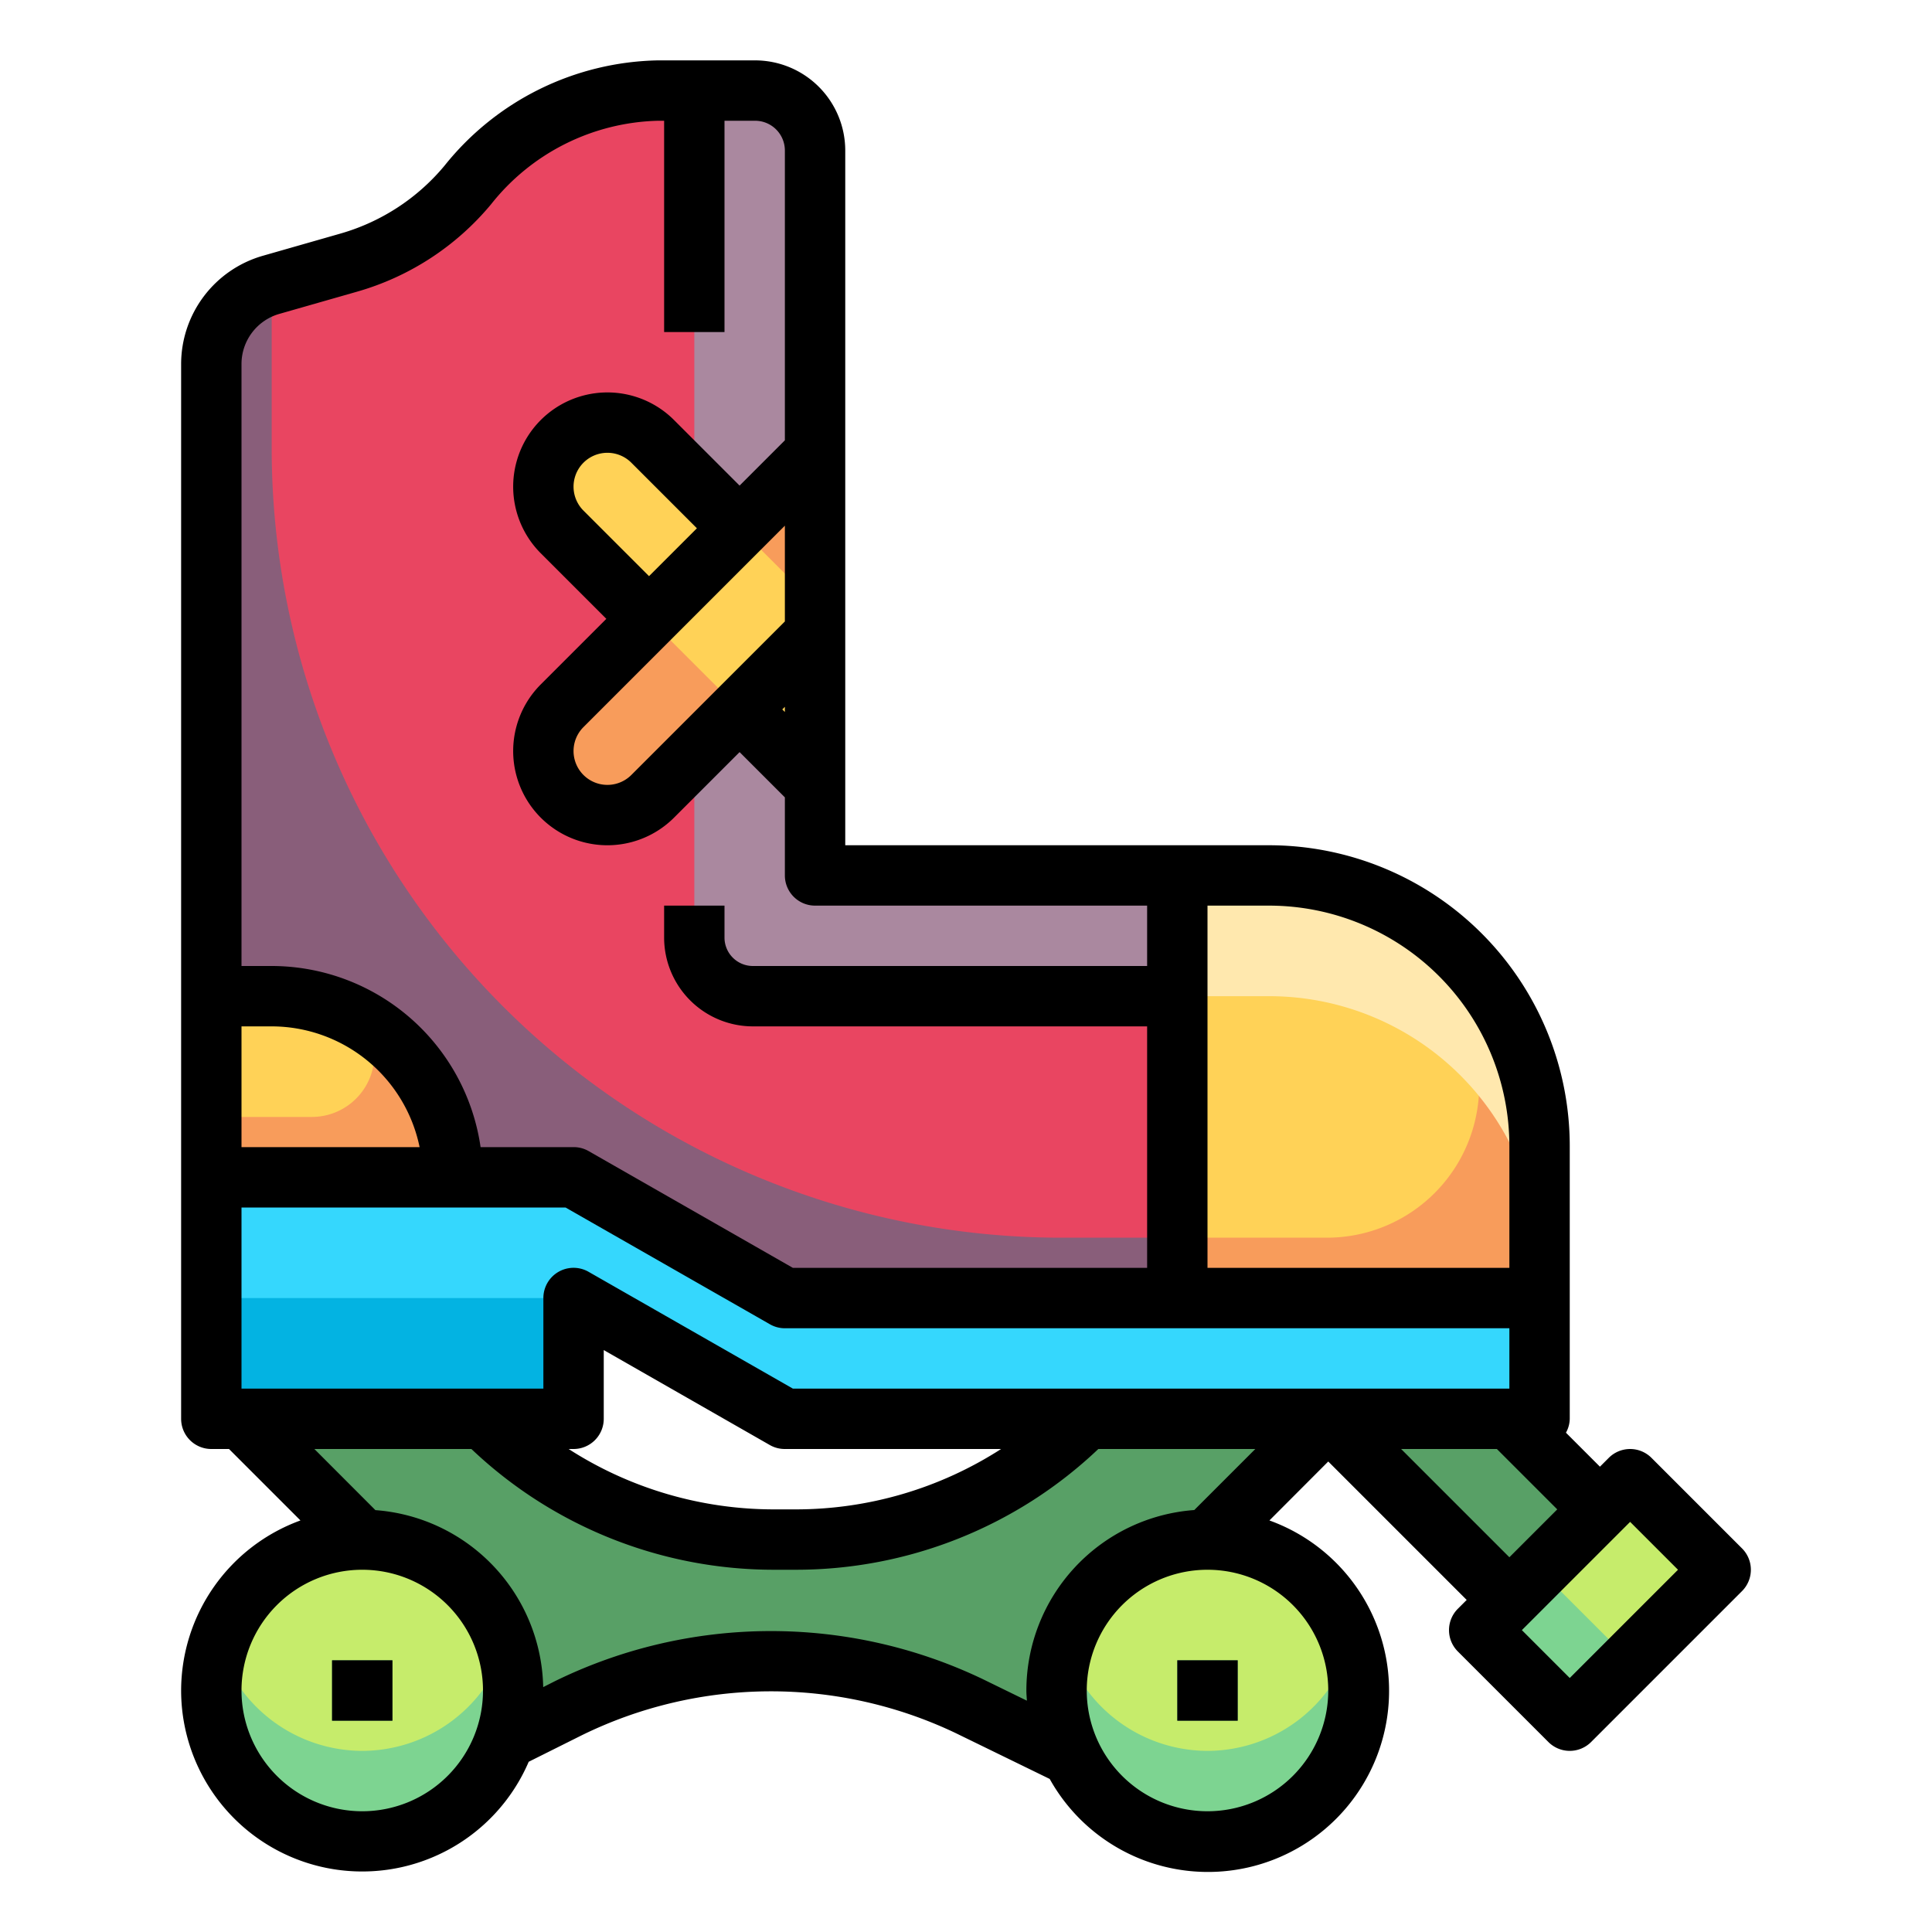 <svg id="fill" height="512" viewBox="0 0 64 64" width="512" xmlns="http://www.w3.org/2000/svg"><path d="m50 47v-3h-14v3a13.658 13.658 0 0 1 -9.657 4h-.686a13.658 13.658 0 0 1 -9.657-4v-3h-8v3l4 4v7l4.721-.36 2.115-1.058a14.982 14.982 0 0 1 13.276-.062l3.388 1.654 4.5-.174v-7l4-4 7 7 3-3z" fill="#58a066"/><path d="m42.044 29h-15.044v-24.014a1.986 1.986 0 0 0 -1.986-1.986h-3.214a8.251 8.251 0 0 0 -6.3 3.123 8.006 8.006 0 0 1 -3.957 2.577l-2.571.734a2.72 2.72 0 0 0 -1.972 2.617v30.949h44v-5.044a8.956 8.956 0 0 0 -8.956-8.956z" fill="#e94561"/><path d="m16.835 4.811c-.134.106-.258.225-.386.34.132-.11.261-.222.386-.34z" fill="#e94561"/><path d="m35.159 41a26.159 26.159 0 0 1 -26.159-26.159v-4.79a2.72 2.72 0 0 1 .087-.651l-.115.033a2.718 2.718 0 0 0 -1.972 2.618v30.949h44v-2z" fill="#895e7a"/><path d="m26 43-7-4h-12v8h12v-4l7 4h25v-4z" fill="#35d7fd"/><path d="m42.044 29h-3.044v14h12v-5.044a8.956 8.956 0 0 0 -8.956-8.956z" fill="#ffd257"/><path d="m47.291 30.709a8.908 8.908 0 0 1 1.709 5.247 5.044 5.044 0 0 1 -5.044 5.044h-4.956v2h12v-5.044a8.934 8.934 0 0 0 -3.709-7.247z" fill="#f89c5b"/><circle cx="40" cy="56" fill="#c6ec6b" r="5"/><path d="m40 58a4.985 4.985 0 0 1 -4.746-3.5 5 5 0 1 0 9.492 0 4.985 4.985 0 0 1 -4.746 3.5z" fill="#7dd491"/><circle cx="12" cy="56" fill="#c6ec6b" r="5"/><path d="m49.464 50.879h7.071v4.243h-7.071z" fill="#c6ec6b" transform="matrix(.707 -.707 .707 .707 -21.953 53)"/><path d="m50.086 52.379h2.828v4.243h-2.828z" fill="#7dd491" transform="matrix(.707 -.707 .707 .707 -23.453 52.379)"/><path d="m39 55h2v2h-2z" fill="#58a066"/><path d="m11 55h2v2h-2z" fill="#58a066"/><path d="m24.94 33h14.06v-4h-12v-24.014a1.986 1.986 0 0 0 -1.986-1.986h-2.014v28.06a1.941 1.941 0 0 0 1.94 1.94z" fill="#aa889f"/><path d="m7 33h2a6 6 0 0 1 6 6 0 0 0 0 1 0 0h-8a0 0 0 0 1 0 0v-6a0 0 0 0 1 0 0z" fill="#ffd257"/><path d="m12.119 33.881.016.028a2.072 2.072 0 0 1 -1.825 3.091h-3.31v2h8a5.992 5.992 0 0 0 -2.881-5.119z" fill="#f89c5b"/><path d="m27 15-8.379 8.379a2.122 2.122 0 0 0 0 3 2.122 2.122 0 0 0 3 0l5.379-5.379z" fill="#f89c5b"/><path d="m27.121 20.121-5.5-5.5a2.122 2.122 0 0 0 -3 0 2.122 2.122 0 0 0 0 3l8.5 8.5z" fill="#ffd257"/><path d="m12 58a4.985 4.985 0 0 1 -4.746-3.5 5 5 0 1 0 9.492 0 4.985 4.985 0 0 1 -4.746 3.5z" fill="#7dd491"/><path d="m7 43h12v4h-12z" fill="#03b3e2"/><path d="m42.044 29h-3.044v4h3.044a8.956 8.956 0 0 1 8.956 8.956v-4a8.956 8.956 0 0 0 -8.956-8.956z" fill="#ffe8ae"/><path d="m6 56a6 6 0 0 0 11.514 2.361l1.77-.884a14.22 14.22 0 0 1 12.389-.059l3.1 1.512a6 6 0 1 0 7.278-8.563l1.949-1.953 4.586 4.586-.293.293a1 1 0 0 0 0 1.414l3 3a1 1 0 0 0 1.414 0l5-5a1 1 0 0 0 0-1.414l-3-3a1 1 0 0 0 -1.414 0l-.293.293-1.126-1.126a.974.974 0 0 0 .126-.46v-9.044a9.967 9.967 0 0 0 -9.956-9.956h-14.044v-23.014a2.989 2.989 0 0 0 -2.986-2.986h-3.214a9.268 9.268 0 0 0 -7.071 3.484 6.981 6.981 0 0 1 -3.46 2.256l-2.569.735a3.735 3.735 0 0 0 -2.7 3.576v34.949a1 1 0 0 0 1 1h.586l2.367 2.367a6.005 6.005 0 0 0 -3.953 5.633zm38 0a4 4 0 1 1 -4-4 4 4 0 0 1 4 4zm11.586-4-3.586 3.586-1.586-1.586 3.586-3.586zm-5.586-.414-3.586-3.586h3.172l2 2zm0-13.63v4.044h-10v-12h2.044a7.965 7.965 0 0 1 7.956 7.956zm-24-14.37-.086-.086.086-.086zm0-3-5.086 5.086a1.121 1.121 0 0 1 -1.586-1.586l6.672-6.672zm-4.5-1.5-2.172-2.172a1.121 1.121 0 0 1 1.586-1.586l2.172 2.172zm-12.253-8.686 2.571-.735a8.972 8.972 0 0 0 4.451-2.9 7.278 7.278 0 0 1 5.531-2.765h.2v7h2v-7h1.014a.987.987 0 0 1 .986.986v9.6l-1.5 1.5-2.172-2.172a3.121 3.121 0 0 0 -4.414 4.414l2.172 2.172-2.172 2.172a3.121 3.121 0 0 0 4.414 4.414l2.172-2.172 1.5 1.5v2.586a1 1 0 0 0 1 1h11v2h-13.06a.941.941 0 0 1 -.94-.94v-1.06h-2v1.06a2.943 2.943 0 0 0 2.94 2.94h13.06v8h-11.734l-6.766-3.868a.993.993 0 0 0 -.5-.132h-3.08a7 7 0 0 0 -6.92-6h-1v-19.949a1.727 1.727 0 0 1 1.247-1.651zm4.653 27.6h-5.9v-4h1a5.009 5.009 0 0 1 4.9 4zm-5.9 2h10.734l6.77 3.868a.993.993 0 0 0 .496.132h24v2h-23.734l-6.766-3.868a1 1 0 0 0 -1.5.868v3h-10zm25.163 8a12.563 12.563 0 0 1 -6.82 2h-.686a12.563 12.563 0 0 1 -6.82-2h.163a1 1 0 0 0 1-1v-2.277l5.5 3.145a.993.993 0 0 0 .5.132zm-17.547 0a14.543 14.543 0 0 0 10.041 4h.686a14.543 14.543 0 0 0 10.041-4h5.2l-2.022 2.022a6 6 0 0 0 -5.562 5.978c0 .114.011.225.017.337l-1.466-.716a16.259 16.259 0 0 0 -14.162.067l-.395.2a6 6 0 0 0 -5.558-5.863l-2.022-2.025zm-3.616 4a4 4 0 1 1 -4 4 4 4 0 0 1 4-4z"/><path d="m39 55h2v2h-2z"/><path d="m11 55h2v2h-2z"/></svg>
